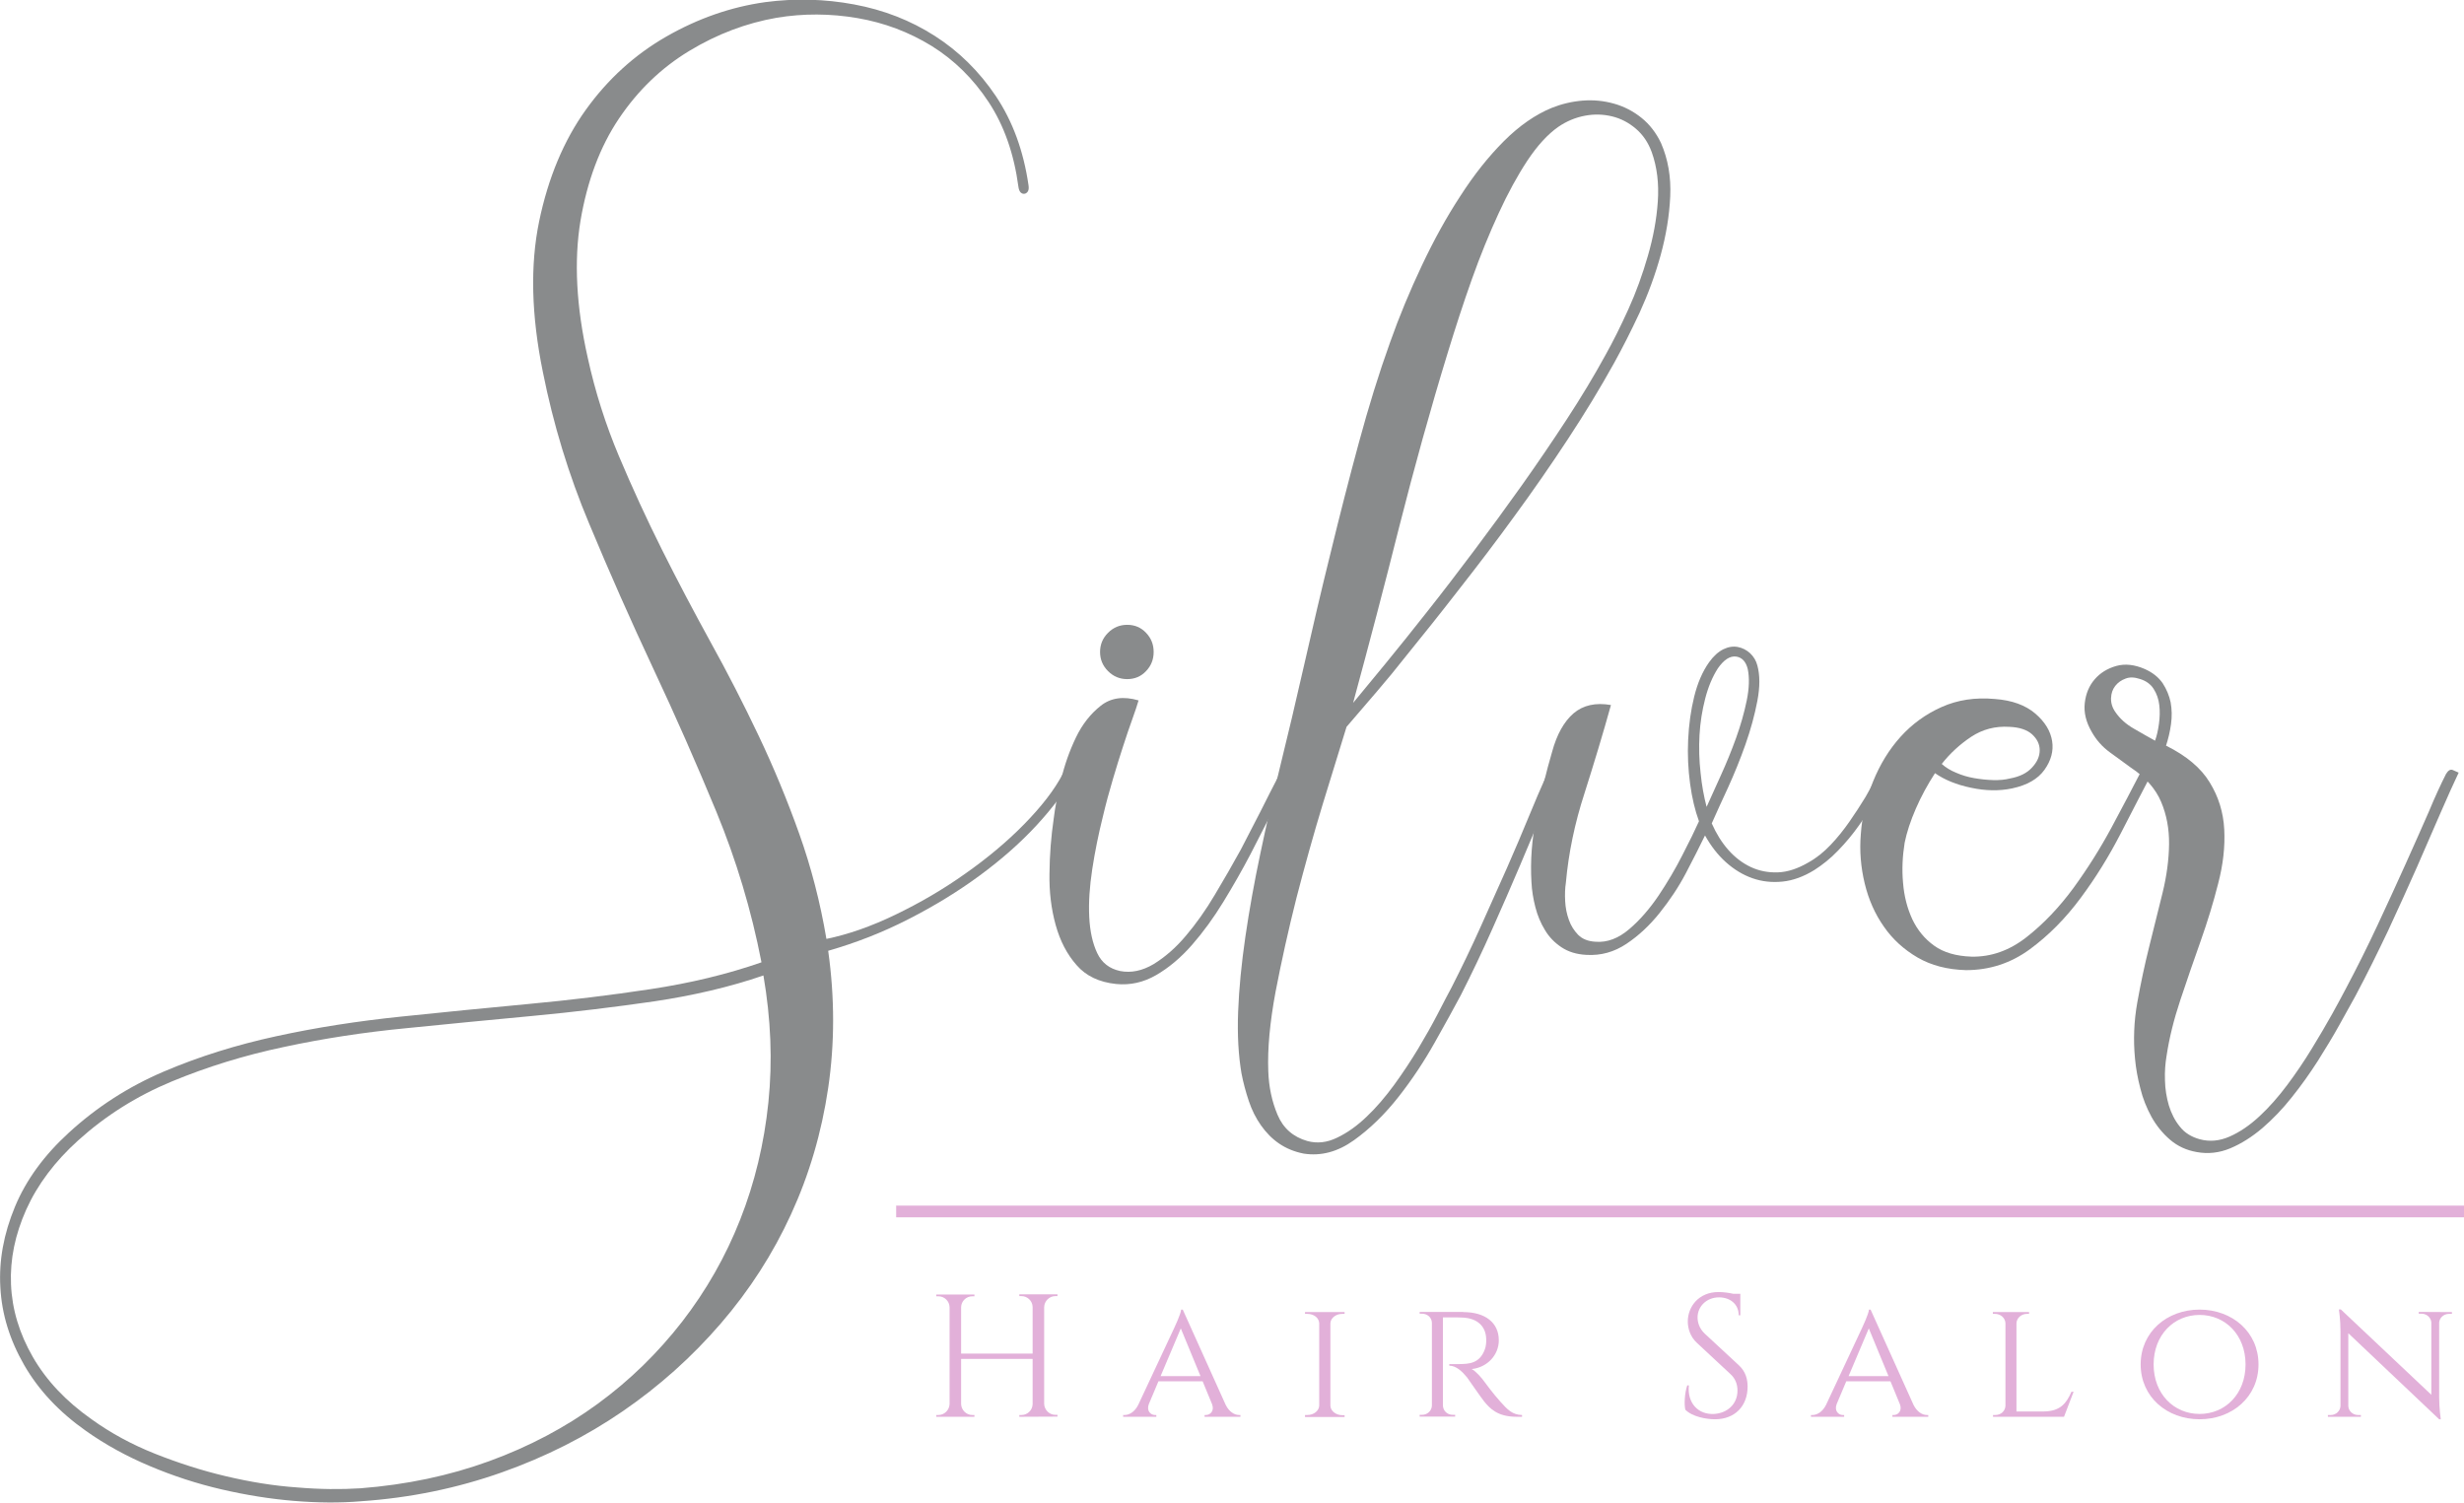 <?xml version="1.0" encoding="utf-8"?>
<!-- Generator: Adobe Illustrator 23.1.0, SVG Export Plug-In . SVG Version: 6.00 Build 0)  -->
<svg version="1.1" id="Capa_1" xmlns="http://www.w3.org/2000/svg" xmlns:xlink="http://www.w3.org/1999/xlink" x="0px" y="0px"
	 viewBox="0 0 138.85 84.69" style="enable-background:new 0 0 138.85 84.69;" xml:space="preserve">
<style type="text/css">
	.st0{fill:#898B8C;}
	.st1{fill:#E2B0D9;}
	.st2{fill:none;}
</style>
<g>
	<path class="st0" d="M57.96,10.45c0.02,0.15,0.01,0.26-0.04,0.34c-0.05,0.07-0.11,0.12-0.19,0.13c-0.07,0.01-0.14-0.01-0.21-0.07
		c-0.06-0.06-0.11-0.17-0.13-0.32c-0.25-1.87-0.81-3.46-1.68-4.78s-1.94-2.37-3.21-3.16c-1.27-0.78-2.66-1.31-4.18-1.57
		S45.28,0.75,43.77,1c-1.72,0.3-3.36,0.92-4.93,1.87s-2.89,2.22-3.96,3.81s-1.79,3.52-2.17,5.77c-0.37,2.25-0.24,4.82,0.41,7.71
		c0.42,1.92,1.01,3.77,1.76,5.55c0.75,1.78,1.56,3.54,2.43,5.28c0.87,1.74,1.79,3.48,2.74,5.21c0.96,1.73,1.86,3.49,2.71,5.28
		c0.85,1.79,1.61,3.63,2.28,5.51c0.67,1.88,1.18,3.85,1.53,5.92c1.22-0.25,2.51-0.7,3.88-1.36c1.37-0.66,2.68-1.42,3.92-2.3
		c1.24-0.87,2.36-1.8,3.34-2.8s1.71-1.94,2.18-2.84c0.12-0.2,0.25-0.27,0.37-0.22s0.24,0.1,0.34,0.15
		c-0.52,0.97-1.25,1.95-2.17,2.95c-0.92,1-1.99,1.94-3.21,2.84c-1.22,0.9-2.56,1.72-4.01,2.46c-1.46,0.75-2.97,1.34-4.54,1.79
		c0.37,2.64,0.37,5.22,0,7.73s-1.07,4.89-2.09,7.11c-1.02,2.23-2.34,4.28-3.96,6.16c-1.62,1.88-3.46,3.53-5.53,4.95
		s-4.34,2.57-6.83,3.45s-5.13,1.43-7.92,1.62c-1.17,0.1-2.43,0.09-3.77-0.02c-1.34-0.11-2.71-0.33-4.09-0.65s-2.73-0.76-4.03-1.31
		c-1.31-0.55-2.51-1.21-3.6-1.98c-1.52-1.07-2.68-2.31-3.49-3.72s-1.26-2.86-1.34-4.37c-0.09-1.51,0.19-3.02,0.82-4.54
		c0.63-1.52,1.65-2.91,3.04-4.18c1.57-1.44,3.35-2.59,5.34-3.44s4.11-1.51,6.37-2c2.25-0.49,4.59-0.85,7-1.1s4.8-0.49,7.17-0.71
		c2.37-0.22,4.67-0.5,6.91-0.84c2.24-0.34,4.32-0.84,6.24-1.51c-0.57-2.94-1.42-5.76-2.54-8.48c-1.12-2.71-2.31-5.42-3.57-8.1
		c-1.26-2.69-2.46-5.4-3.6-8.14c-1.15-2.74-2.02-5.59-2.61-8.55c-0.65-3.19-0.72-6.01-0.21-8.48c0.51-2.46,1.39-4.56,2.63-6.29
		s2.76-3.11,4.54-4.13c1.78-1.02,3.64-1.67,5.58-1.94c1.67-0.22,3.34-0.18,5,0.13c1.67,0.31,3.18,0.9,4.54,1.77s2.51,2,3.45,3.4
		C57.07,6.84,57.68,8.51,57.96,10.45z M20.31,83.87c2.59-0.2,5.01-0.71,7.26-1.53s4.29-1.9,6.11-3.23s3.4-2.88,4.76-4.63
		c1.36-1.76,2.45-3.67,3.27-5.75s1.35-4.28,1.59-6.61s0.14-4.71-0.28-7.15c-1.89,0.65-3.95,1.13-6.16,1.46
		c-2.22,0.32-4.5,0.6-6.85,0.82s-4.72,0.45-7.1,0.69C20.53,58.17,18.23,58.52,16,59c-2.23,0.47-4.33,1.12-6.31,1.94
		s-3.74,1.93-5.28,3.32c-1.32,1.19-2.3,2.5-2.93,3.9c-0.63,1.41-0.92,2.81-0.86,4.22s0.47,2.77,1.23,4.09s1.86,2.49,3.31,3.51
		c1.07,0.77,2.26,1.42,3.57,1.94c1.31,0.52,2.64,0.95,4,1.27s2.69,0.54,4,0.63C18.02,83.93,19.22,83.94,20.31,83.87z"/>
	<path class="st0" d="M72.11,43.61c0.12-0.2,0.25-0.27,0.37-0.22s0.24,0.1,0.34,0.15l-2.35,4.59c-0.47,0.9-0.98,1.79-1.53,2.69
		c-0.55,0.9-1.14,1.71-1.77,2.43s-1.31,1.29-2.02,1.7s-1.46,0.58-2.26,0.5c-0.95-0.1-1.69-0.45-2.22-1.06
		c-0.54-0.61-0.93-1.36-1.18-2.26c-0.25-0.9-0.37-1.87-0.35-2.91c0.01-1.05,0.09-2.08,0.24-3.1c0.07-0.6,0.21-1.32,0.41-2.17
		s0.48-1.64,0.84-2.39s0.83-1.34,1.4-1.79s1.28-0.55,2.13-0.3c-0.07,0.25-0.19,0.6-0.35,1.05s-0.34,0.96-0.52,1.53
		c-0.19,0.57-0.38,1.2-0.58,1.87s-0.39,1.37-0.56,2.09c-0.25,1-0.45,1.99-0.6,2.97c-0.15,0.98-0.21,1.88-0.17,2.69
		c0.04,0.81,0.19,1.49,0.45,2.04s0.69,0.88,1.29,1.01c0.62,0.12,1.25-0.01,1.89-0.39c0.63-0.39,1.24-0.91,1.81-1.59
		c0.57-0.67,1.12-1.44,1.64-2.32c0.52-0.87,1.01-1.72,1.46-2.54c0.37-0.72,0.74-1.43,1.1-2.13C71.37,45.04,71.74,44.33,72.11,43.61z
		 M63.52,38.27c-0.42,0-0.78-0.15-1.08-0.45c-0.3-0.3-0.45-0.66-0.45-1.08c0-0.42,0.15-0.78,0.45-1.08c0.3-0.3,0.66-0.45,1.08-0.45
		c0.42,0,0.78,0.15,1.06,0.45c0.29,0.3,0.43,0.66,0.43,1.08c0,0.42-0.14,0.78-0.43,1.08C64.3,38.12,63.94,38.27,63.52,38.27z"/>
	<path class="st0" d="M79.24,36.96c-0.55,0.7-1.1,1.37-1.66,2.02c-0.56,0.65-1.13,1.31-1.7,1.98c-0.37,1.19-0.82,2.65-1.34,4.35
		c-0.52,1.71-1.01,3.47-1.48,5.28c-0.46,1.82-0.85,3.59-1.18,5.3c-0.32,1.72-0.46,3.21-0.41,4.48c0.03,0.87,0.2,1.69,0.52,2.45
		c0.32,0.76,0.88,1.25,1.68,1.48c0.55,0.15,1.11,0.09,1.68-0.19c0.57-0.27,1.13-0.67,1.66-1.18c0.54-0.51,1.05-1.11,1.55-1.79
		c0.5-0.69,0.95-1.37,1.36-2.05c0.41-0.69,0.78-1.34,1.1-1.96s0.58-1.12,0.78-1.49c0.57-1.12,1.12-2.26,1.64-3.42
		s1.01-2.26,1.48-3.31c0.46-1.05,0.87-2.01,1.23-2.89s0.68-1.62,0.95-2.22c0.12-0.27,0.25-0.44,0.37-0.49
		c0.12-0.05,0.29-0.02,0.49,0.07c-0.27,0.57-0.6,1.33-0.99,2.26c-0.39,0.93-0.82,1.97-1.31,3.12c-0.49,1.15-1.01,2.35-1.57,3.6
		c-0.56,1.26-1.15,2.5-1.77,3.72c-0.37,0.7-0.86,1.58-1.46,2.65s-1.28,2.1-2.05,3.08c-0.77,0.98-1.61,1.8-2.52,2.45
		c-0.91,0.65-1.85,0.9-2.82,0.75c-0.52-0.1-0.98-0.29-1.38-0.56c-0.4-0.27-0.74-0.62-1.03-1.03s-0.52-0.87-0.69-1.38
		c-0.17-0.51-0.31-1.03-0.41-1.55c-0.17-1-0.24-2.15-0.19-3.47c0.05-1.32,0.19-2.73,0.41-4.24s0.5-3.06,0.84-4.67
		c0.34-1.61,0.7-3.22,1.1-4.84c0.45-1.82,0.91-3.77,1.38-5.84c0.47-2.08,0.96-4.17,1.48-6.27c0.51-2.1,1.04-4.17,1.59-6.2
		c0.55-2.03,1.13-3.91,1.76-5.66c0.52-1.47,1.12-2.91,1.79-4.33s1.39-2.73,2.17-3.92c0.77-1.2,1.59-2.23,2.46-3.1
		s1.77-1.49,2.69-1.87c0.55-0.22,1.13-0.36,1.74-0.41c0.61-0.05,1.2,0.01,1.77,0.17s1.09,0.43,1.55,0.8
		c0.46,0.37,0.83,0.85,1.1,1.42c0.4,0.92,0.57,1.92,0.52,3.01c-0.05,1.08-0.23,2.18-0.54,3.31c-0.31,1.12-0.71,2.2-1.19,3.25
		c-0.49,1.05-0.97,1.99-1.44,2.84c-0.77,1.39-1.64,2.82-2.6,4.28c-0.96,1.46-1.95,2.89-2.99,4.31c-1.03,1.42-2.08,2.8-3.14,4.15
		C81.19,34.54,80.19,35.79,79.24,36.96z M81.6,19.82c-1,3.26-1.91,6.55-2.75,9.86c-0.83,3.31-1.7,6.62-2.6,9.93
		c0.5-0.6,1.11-1.34,1.83-2.22s1.51-1.86,2.35-2.93c0.85-1.07,1.72-2.21,2.63-3.42c0.91-1.21,1.8-2.43,2.69-3.68
		c0.88-1.24,1.73-2.49,2.54-3.73s1.54-2.45,2.18-3.62c0.42-0.75,0.85-1.61,1.29-2.58s0.8-1.97,1.1-3.01
		c0.3-1.03,0.49-2.05,0.56-3.06s-0.04-1.94-0.34-2.78c-0.2-0.55-0.5-0.99-0.9-1.33s-0.84-0.57-1.33-0.69
		c-0.49-0.12-1-0.14-1.53-0.04c-0.54,0.1-1.04,0.31-1.51,0.63c-0.6,0.42-1.18,1.06-1.74,1.9c-0.56,0.85-1.1,1.84-1.62,2.97
		c-0.52,1.13-1.03,2.37-1.51,3.72S82.02,18.45,81.6,19.82z"/>
	<path class="st0" d="M105.83,43.61c0.12-0.2,0.25-0.27,0.37-0.22s0.25,0.1,0.37,0.15c-0.25,0.45-0.52,0.93-0.82,1.44
		s-0.63,1.02-0.99,1.53s-0.75,0.98-1.18,1.42c-0.42,0.44-0.87,0.8-1.34,1.1c-0.6,0.37-1.2,0.59-1.79,0.65c-0.6,0.06-1.16,0-1.7-0.19
		c-0.54-0.19-1.03-0.49-1.49-0.9s-0.85-0.92-1.18-1.51c-0.3,0.62-0.66,1.33-1.08,2.13s-0.92,1.54-1.48,2.24
		c-0.56,0.7-1.18,1.28-1.87,1.74c-0.69,0.46-1.44,0.67-2.26,0.62c-0.55-0.03-1.01-0.17-1.4-0.43c-0.39-0.26-0.7-0.58-0.93-0.97
		c-0.24-0.39-0.42-0.82-0.54-1.29s-0.2-0.95-0.22-1.42c-0.07-1.17,0.02-2.4,0.28-3.7c0.26-1.29,0.55-2.5,0.88-3.62
		c0.27-1,0.68-1.72,1.21-2.18c0.54-0.46,1.24-0.62,2.11-0.47c-0.45,1.62-0.95,3.27-1.49,4.97c-0.55,1.69-0.9,3.37-1.05,5.04
		c-0.05,0.32-0.06,0.67-0.04,1.05c0.02,0.37,0.09,0.72,0.21,1.05c0.11,0.32,0.29,0.6,0.52,0.84c0.24,0.24,0.57,0.37,0.99,0.39
		c0.65,0.05,1.28-0.19,1.89-0.71s1.16-1.16,1.66-1.9c0.5-0.75,0.95-1.51,1.34-2.28c0.4-0.77,0.71-1.41,0.93-1.9
		c-0.22-0.6-0.39-1.3-0.5-2.11s-0.15-1.64-0.11-2.48c0.04-0.85,0.15-1.66,0.34-2.43c0.19-0.77,0.47-1.42,0.84-1.94
		c0.25-0.35,0.52-0.59,0.8-0.73c0.29-0.14,0.56-0.18,0.82-0.13s0.49,0.17,0.69,0.35c0.2,0.19,0.34,0.42,0.41,0.69
		c0.15,0.55,0.15,1.21,0,2c-0.15,0.78-0.37,1.6-0.67,2.45c-0.3,0.85-0.63,1.66-0.99,2.45c-0.36,0.78-0.67,1.45-0.91,2
		c0.25,0.57,0.56,1.07,0.93,1.49c0.37,0.42,0.8,0.75,1.27,0.97c0.47,0.22,0.98,0.32,1.53,0.3c0.55-0.02,1.12-0.21,1.72-0.56
		c0.45-0.25,0.86-0.58,1.25-0.99s0.74-0.85,1.06-1.31c0.32-0.46,0.62-0.92,0.9-1.38C105.4,44.44,105.63,44.01,105.83,43.61z
		 M96.8,37.67c-0.3,0.47-0.54,1.04-0.71,1.7s-0.28,1.34-0.32,2.05s-0.02,1.42,0.06,2.13c0.07,0.71,0.19,1.35,0.34,1.92
		c0.22-0.5,0.49-1.09,0.8-1.77c0.31-0.68,0.6-1.39,0.86-2.11s0.46-1.43,0.6-2.11s0.16-1.28,0.06-1.77c-0.1-0.42-0.32-0.66-0.65-0.71
		C97.49,36.95,97.14,37.18,96.8,37.67z"/>
	<path class="st0" d="M120.58,43.61c0.12-0.2,0.24-0.27,0.35-0.22s0.23,0.1,0.35,0.15c-0.52,1-1.11,2.13-1.77,3.42
		c-0.66,1.28-1.41,2.5-2.26,3.64c-0.85,1.15-1.8,2.11-2.86,2.89s-2.26,1.18-3.6,1.18c-1.05-0.03-1.95-0.26-2.73-0.71
		c-0.77-0.45-1.41-1.03-1.9-1.74c-0.5-0.71-0.86-1.52-1.08-2.43s-0.3-1.84-0.22-2.78c0.07-1.02,0.3-2.01,0.69-2.97
		c0.39-0.96,0.9-1.8,1.55-2.52s1.42-1.28,2.32-1.68s1.89-0.55,2.99-0.45c0.97,0.07,1.73,0.35,2.28,0.82
		c0.55,0.47,0.86,0.99,0.95,1.55c0.09,0.56-0.06,1.1-0.43,1.62s-0.98,0.87-1.83,1.05c-0.72,0.15-1.49,0.14-2.32-0.04
		c-0.82-0.17-1.49-0.45-2.02-0.82c-0.42,0.65-0.78,1.31-1.08,2s-0.51,1.33-0.63,1.92c-0.12,0.75-0.16,1.5-0.09,2.26
		c0.06,0.76,0.24,1.44,0.52,2.05c0.29,0.61,0.7,1.11,1.23,1.49c0.54,0.39,1.24,0.59,2.11,0.62c1.1,0.02,2.13-0.34,3.1-1.1
		s1.85-1.69,2.65-2.78c0.8-1.1,1.51-2.23,2.15-3.42C119.63,45.43,120.16,44.43,120.58,43.61z M113.23,40.96
		c-0.8-0.05-1.51,0.14-2.15,0.56c-0.63,0.42-1.19,0.93-1.66,1.53c0.22,0.2,0.5,0.37,0.82,0.5c0.32,0.14,0.66,0.24,1.01,0.3
		c0.35,0.06,0.7,0.1,1.06,0.11c0.36,0.01,0.68-0.02,0.95-0.09c0.55-0.1,0.96-0.3,1.25-0.62c0.29-0.31,0.43-0.63,0.43-0.97
		s-0.14-0.63-0.43-0.9C114.23,41.13,113.8,40.98,113.23,40.96z"/>
	<path class="st0" d="M137.84,43.61c0.12-0.2,0.25-0.27,0.37-0.22s0.24,0.1,0.34,0.15c-0.27,0.57-0.61,1.32-1.01,2.24
		c-0.4,0.92-0.85,1.95-1.34,3.08c-0.5,1.13-1.04,2.32-1.62,3.57c-0.59,1.24-1.2,2.48-1.85,3.7c-0.25,0.45-0.55,1-0.91,1.64
		c-0.36,0.65-0.77,1.32-1.21,2.02c-0.45,0.7-0.93,1.38-1.46,2.04c-0.52,0.66-1.08,1.24-1.66,1.74c-0.59,0.5-1.19,0.88-1.81,1.14
		c-0.62,0.26-1.26,0.33-1.9,0.21c-0.57-0.1-1.07-0.33-1.49-0.69s-0.77-0.79-1.05-1.29c-0.27-0.5-0.49-1.03-0.63-1.61
		c-0.15-0.57-0.25-1.13-0.3-1.68c-0.1-1.05-0.06-2.1,0.13-3.16c0.19-1.06,0.41-2.1,0.67-3.14s0.51-2.04,0.75-3.02
		s0.36-1.9,0.37-2.76c0.01-0.86-0.14-1.66-0.45-2.39s-0.88-1.38-1.7-1.92c-0.35-0.25-0.74-0.54-1.18-0.86s-0.78-0.71-1.03-1.16
		c-0.32-0.55-0.45-1.09-0.39-1.62c0.06-0.54,0.25-0.98,0.56-1.34s0.72-0.61,1.21-0.75c0.5-0.14,1.03-0.08,1.61,0.17
		c0.45,0.2,0.78,0.47,1.01,0.8c0.22,0.34,0.37,0.7,0.45,1.08c0.07,0.39,0.08,0.8,0.02,1.23c-0.06,0.44-0.16,0.84-0.28,1.21
		c1.15,0.57,1.97,1.26,2.46,2.07c0.5,0.81,0.77,1.69,0.82,2.65c0.05,0.96-0.06,1.97-0.34,3.04c-0.27,1.07-0.6,2.15-0.99,3.25
		s-0.77,2.2-1.14,3.31s-0.63,2.16-0.78,3.16c-0.07,0.42-0.11,0.88-0.09,1.38c0.01,0.5,0.09,0.97,0.22,1.42
		c0.14,0.45,0.34,0.85,0.62,1.19c0.27,0.35,0.65,0.58,1.12,0.71c0.55,0.15,1.11,0.1,1.68-0.15s1.13-0.63,1.68-1.14
		s1.07-1.1,1.57-1.77c0.5-0.67,0.96-1.35,1.38-2.04c0.42-0.69,0.8-1.33,1.14-1.94c0.34-0.61,0.6-1.1,0.8-1.48
		c0.62-1.17,1.21-2.35,1.77-3.55s1.08-2.33,1.57-3.42c0.49-1.08,0.92-2.07,1.31-2.95C137.23,44.87,137.56,44.16,137.84,43.61z
		 M121.44,41.74c0.1-0.27,0.17-0.59,0.22-0.95s0.06-0.71,0.02-1.05s-0.14-0.64-0.32-0.92c-0.17-0.27-0.44-0.46-0.78-0.56
		c-0.3-0.1-0.57-0.11-0.8-0.02c-0.24,0.09-0.43,0.22-0.58,0.41s-0.23,0.42-0.24,0.69c-0.01,0.27,0.07,0.54,0.24,0.78
		c0.25,0.37,0.6,0.69,1.06,0.95S121.12,41.57,121.44,41.74z"/>
	<path class="st1" d="M57.44,79.84v-0.1h0.12c0.34,0,0.62-0.27,0.63-0.61v-2.55h-4.03v2.54c0.01,0.34,0.29,0.62,0.63,0.62h0.12v0.1
		h-2.15v-0.1h0.12c0.34,0,0.62-0.28,0.63-0.62v-5.46c-0.01-0.34-0.29-0.61-0.63-0.61h-0.12v-0.1h2.15v0.1h-0.12
		c-0.34,0-0.62,0.27-0.63,0.61v2.62h4.03v-2.63c-0.01-0.34-0.29-0.61-0.63-0.61h-0.12v-0.1h2.15v0.1h-0.12
		c-0.34,0-0.62,0.28-0.63,0.62v5.45c0.01,0.34,0.29,0.62,0.63,0.62h0.12v0.1L57.44,79.84z"/>
	<path class="st1" d="M69.07,79.17c0.2,0.4,0.5,0.57,0.76,0.57h0.07v0.1h-2.02v-0.1h0.08c0.22,0,0.48-0.21,0.35-0.59l-0.54-1.31
		h-2.49l-0.54,1.28c-0.15,0.39,0.11,0.62,0.34,0.62h0.08v0.1h-1.87v-0.1h0.08c0.26,0,0.57-0.17,0.77-0.57l2.04-4.36
		c0,0,0.36-0.76,0.38-1.01h0.09L69.07,79.17z M67.65,77.55l-1.11-2.69l-1.14,2.69H67.65z"/>
	<path class="st1" d="M73.54,79.84v-0.1h0.13c0.37,0,0.66-0.24,0.67-0.53v-4.64c-0.01-0.3-0.3-0.53-0.67-0.53h-0.13v-0.1h2.23v0.1
		h-0.13c-0.36,0-0.65,0.23-0.67,0.52v4.66c0.01,0.29,0.31,0.53,0.67,0.53h0.13v0.1h-2.23V79.84z"/>
	<path class="st1" d="M82.46,73.94c1.24,0,2,0.6,2,1.59c0,0.83-0.65,1.53-1.53,1.62c0.21,0.1,0.55,0.47,0.76,0.77
		c0,0,0.45,0.62,0.86,1.07c0.4,0.45,0.68,0.74,1.22,0.75v0.1h-0.31c-1.09,0-1.52-0.49-1.83-0.87c-0.11-0.13-0.89-1.25-0.96-1.35
		c-0.27-0.33-0.61-0.66-1-0.66v-0.09c0,0,0.24,0,0.56,0c0.54-0.01,1.16-0.02,1.45-0.85c0.05-0.14,0.08-0.35,0.07-0.56
		c-0.02-0.74-0.52-1.17-1.31-1.21c-0.55-0.03-1.04,0-1.13-0.01v4.96c0.01,0.3,0.24,0.53,0.56,0.53H82v0.1h-2v-0.1h0.13
		c0.31,0,0.55-0.23,0.56-0.52v-4.67c-0.01-0.29-0.25-0.51-0.56-0.51H80v-0.1h2.46V73.94z"/>
	<path class="st1" d="M97.99,76.94c0.39,0.36,0.49,0.8,0.49,1.2c0,1.09-0.71,1.84-1.84,1.84c-0.48,0-1.28-0.14-1.67-0.54
		c-0.07-0.3-0.04-0.93,0.11-1.37h0.09c-0.1,1.01,0.54,1.66,1.42,1.61c0.72-0.04,1.32-0.53,1.32-1.32c0-0.38-0.14-0.69-0.39-0.92
		l-1.88-1.75c-0.4-0.36-0.53-0.84-0.53-1.22c0-0.83,0.61-1.66,1.73-1.66c0.26,0,0.58,0.04,0.84,0.1h0.39v0.12v1.09h-0.09
		c0-0.63-0.49-1.01-1.11-1.01c-0.72,0-1.21,0.53-1.21,1.13c0,0.26,0.09,0.62,0.4,0.91L97.99,76.94z"/>
	<path class="st1" d="M107.83,79.17c0.2,0.4,0.5,0.57,0.76,0.57h0.07v0.1h-2.02v-0.1h0.08c0.22,0,0.48-0.21,0.35-0.59l-0.54-1.31
		h-2.49l-0.54,1.28c-0.15,0.39,0.11,0.62,0.34,0.62h0.08v0.1h-1.87v-0.1h0.08c0.26,0,0.57-0.17,0.77-0.57l2.04-4.36
		c0,0,0.36-0.76,0.38-1.01h0.09L107.83,79.17z M106.42,77.55l-1.11-2.69l-1.14,2.69H106.42z"/>
	<path class="st1" d="M116.85,78.43l-0.54,1.41h-4v-0.1h0.13c0.32,0,0.56-0.23,0.57-0.52v-4.65c-0.01-0.3-0.27-0.53-0.59-0.53h-0.12
		v-0.1h2.04v0.1h-0.12c-0.32,0-0.58,0.24-0.59,0.53v4.97h1.54c0.94-0.01,1.28-0.47,1.56-1.11
		C116.73,78.43,116.85,78.43,116.85,78.43z"/>
	<path class="st1" d="M127.27,76.89c0,1.83-1.48,3.09-3.32,3.09s-3.32-1.26-3.32-3.09c0-1.83,1.48-3.09,3.32-3.09
		S127.27,75.06,127.27,76.89z M126.54,76.89c0-1.66-1.14-2.79-2.59-2.79s-2.59,1.13-2.59,2.79s1.14,2.79,2.59,2.79
		S126.54,78.55,126.54,76.89z"/>
	<path class="st1" d="M138.17,73.94v0.1H138c-0.29,0-0.53,0.22-0.55,0.49v4.19c0,0.63,0.09,1.26,0.09,1.26h-0.09l-5.12-4.85v4.1
		c0.01,0.28,0.25,0.51,0.55,0.51h0.16v0.1h-1.86v-0.1h0.16c0.3,0,0.54-0.23,0.55-0.51v-4.21c0-0.67-0.09-1.23-0.09-1.23h0.11
		l5.1,4.81v-4.08c-0.02-0.27-0.26-0.49-0.55-0.49h-0.16v-0.1L138.17,73.94z"/>
	<line class="st2" x1="50.5" y1="68.27" x2="138.85" y2="68.27"/>
	<rect x="50.5" y="67.94" class="st1" width="88.35" height="0.66"/>
</g>
</svg>
